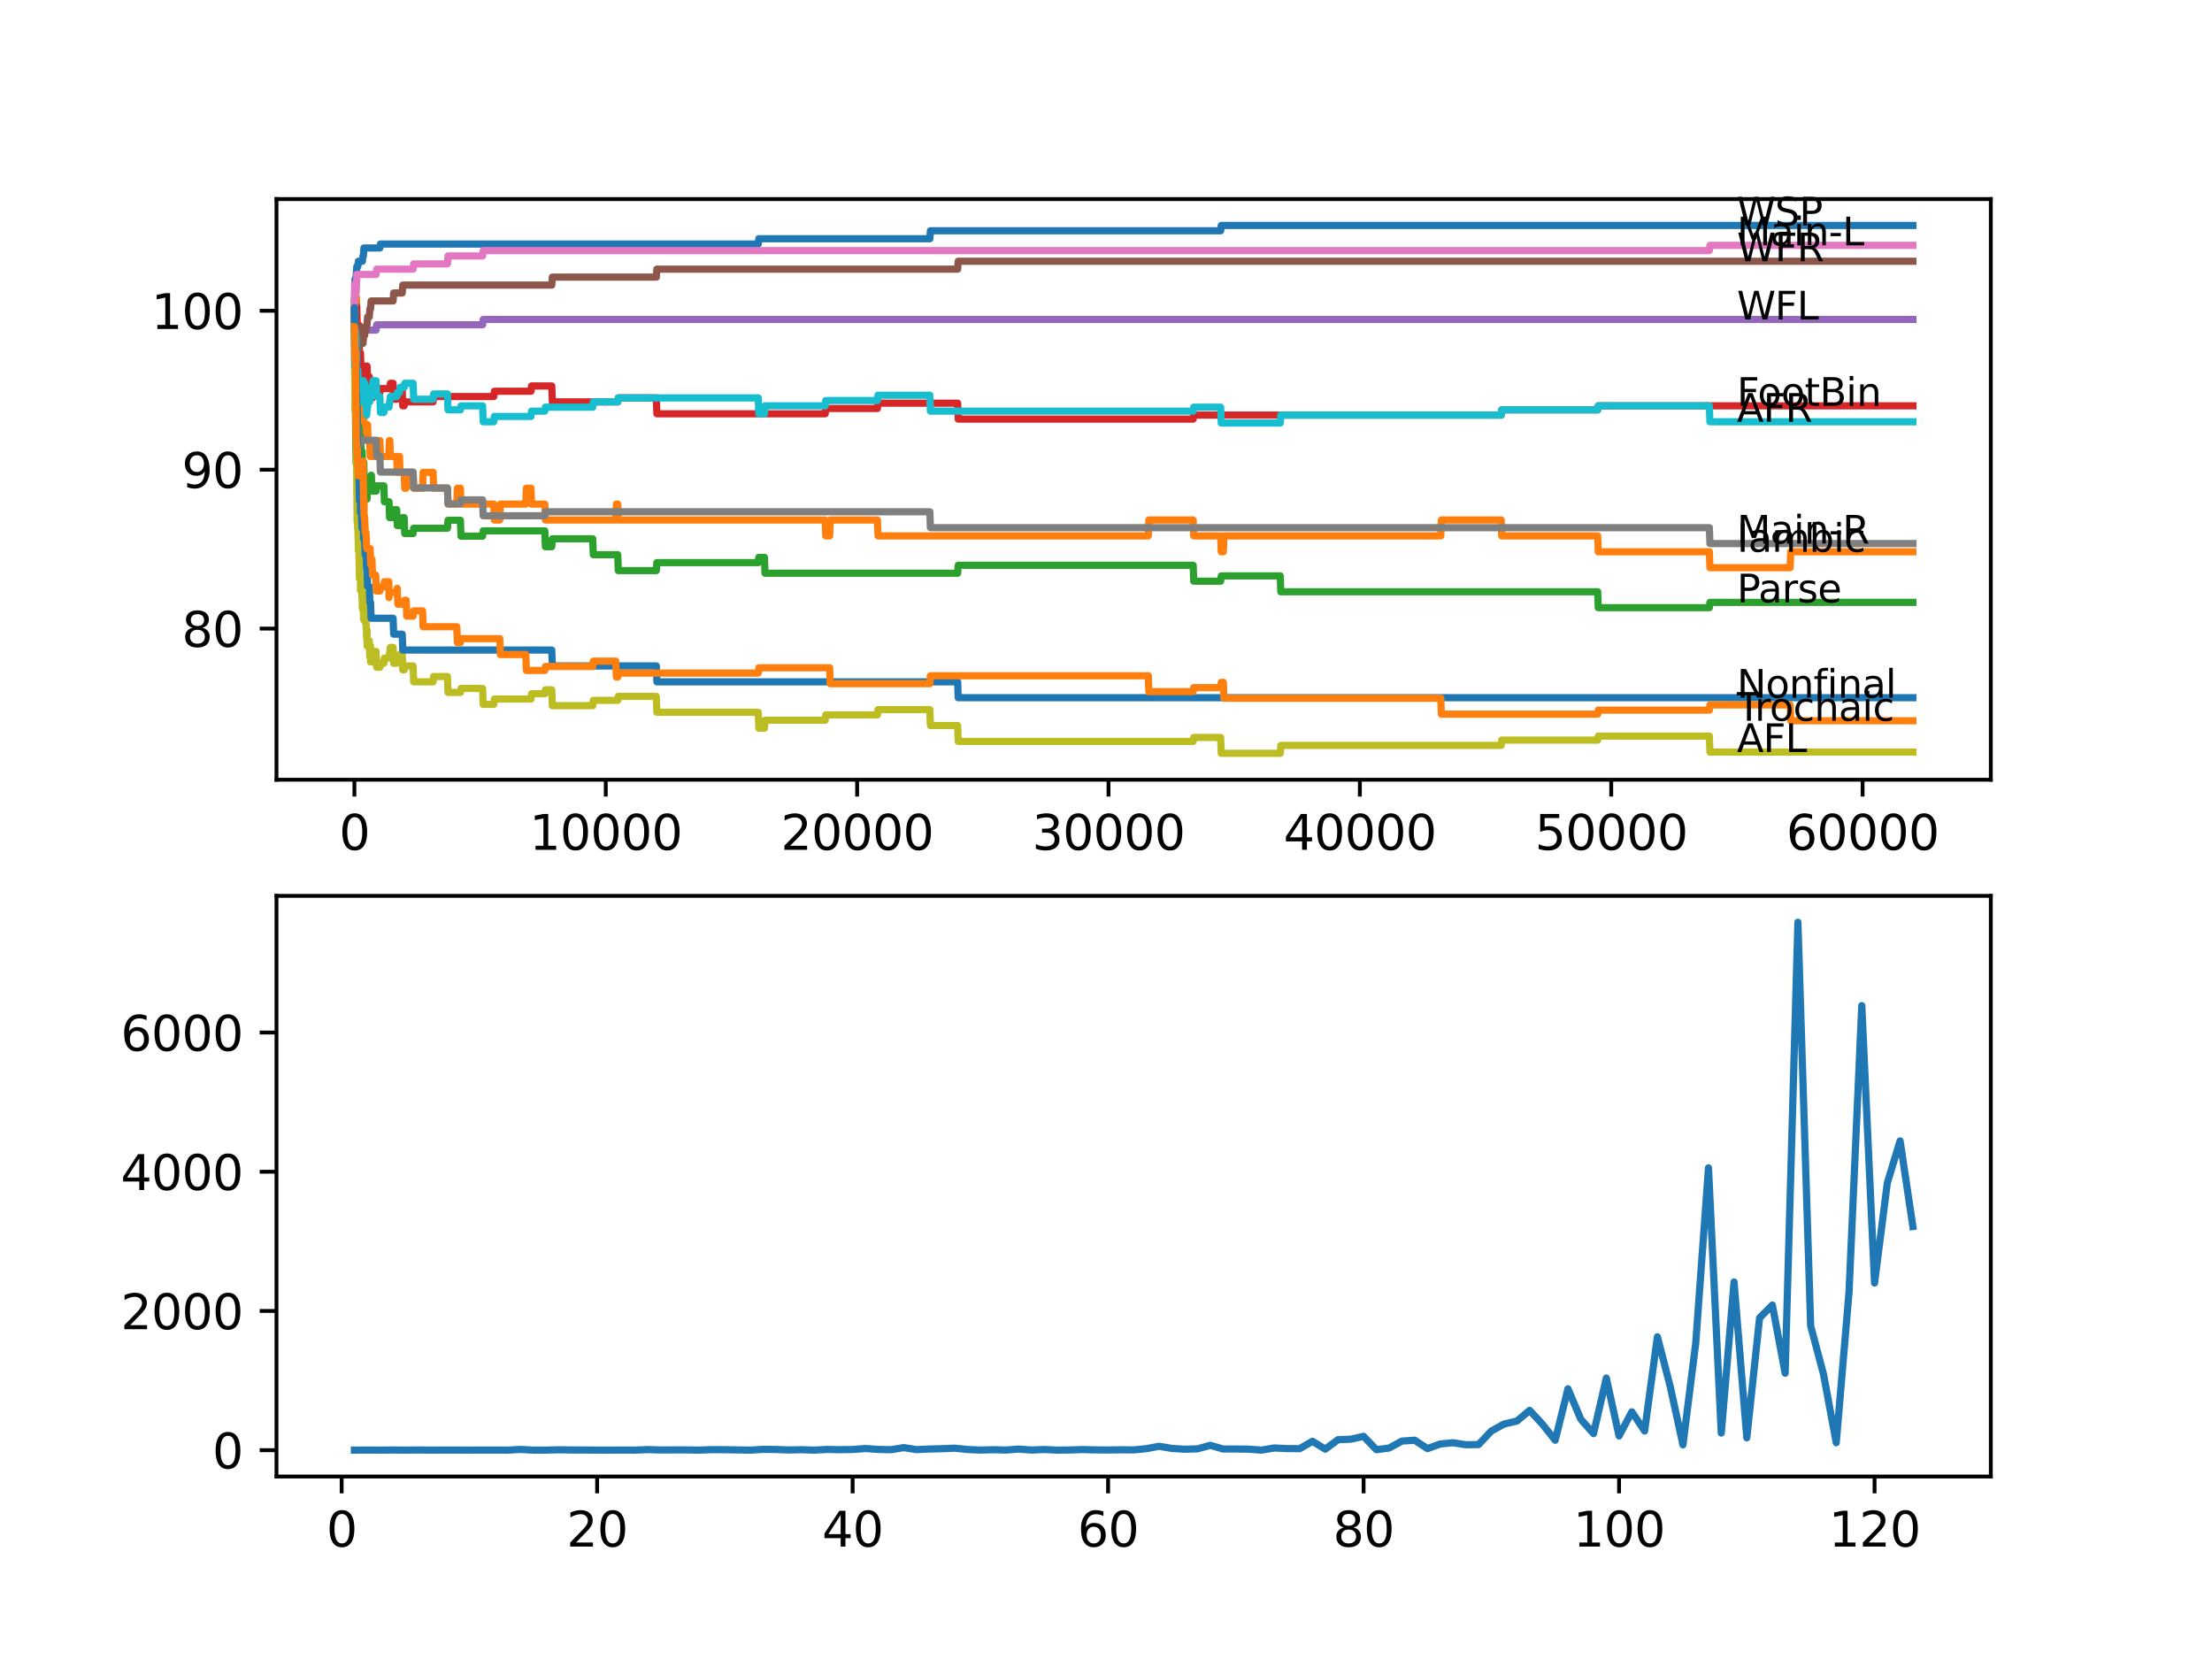 <?xml version="1.0" encoding="utf-8" standalone="no"?>
<!DOCTYPE svg PUBLIC "-//W3C//DTD SVG 1.1//EN"
  "http://www.w3.org/Graphics/SVG/1.1/DTD/svg11.dtd">
<svg xmlns:xlink="http://www.w3.org/1999/xlink" width="460.8pt" height="345.6pt" viewBox="0 0 460.8 345.6" xmlns="http://www.w3.org/2000/svg" version="1.1">
 <defs>
  <style type="text/css">*{stroke-linejoin: round; stroke-linecap: butt}</style>
 </defs>
 <g id="figure_1">
  <g id="patch_1">
   <path d="M 0 345.6 
L 460.8 345.6 
L 460.8 0 
L 0 0 
z
" style="fill: #ffffff"/>
  </g>
  <g id="axes_1">
   <g id="patch_2">
    <path d="M 57.6 162.432 
L 414.72 162.432 
L 414.72 41.472 
L 57.6 41.472 
z
" style="fill: #ffffff"/>
   </g>
   <g id="matplotlib.axis_1">
    <g id="xtick_1">
     <g id="line2d_1">
      <defs>
       <path id="mf43cf7d57a" d="M 0 0 
L 0 3.5 
" style="stroke: #000000; stroke-width: 0.8"/>
      </defs>
      <g>
       <use xlink:href="#mf43cf7d57a" x="73.827" y="162.432" style="stroke: #000000; stroke-width: 0.8"/>
      </g>
     </g>
     <g id="text_1">
      <!-- 0 -->
      <g transform="translate(70.646 177.03)scale(0.1 -0.1)">
       <defs>
        <path id="DejaVuSans-30" d="M 2034 4250 
Q 1547 4250 1301 3770 
Q 1056 3291 1056 2328 
Q 1056 1369 1301 889 
Q 1547 409 2034 409 
Q 2525 409 2770 889 
Q 3016 1369 3016 2328 
Q 3016 3291 2770 3770 
Q 2525 4250 2034 4250 
z
M 2034 4750 
Q 2819 4750 3233 4129 
Q 3647 3509 3647 2328 
Q 3647 1150 3233 529 
Q 2819 -91 2034 -91 
Q 1250 -91 836 529 
Q 422 1150 422 2328 
Q 422 3509 836 4129 
Q 1250 4750 2034 4750 
z
" transform="scale(0.016)"/>
       </defs>
       <use xlink:href="#DejaVuSans-30"/>
      </g>
     </g>
    </g>
    <g id="xtick_2">
     <g id="line2d_2">
      <g>
       <use xlink:href="#mf43cf7d57a" x="126.192" y="162.432" style="stroke: #000000; stroke-width: 0.8"/>
      </g>
     </g>
     <g id="text_2">
      <!-- 10000 -->
      <g transform="translate(110.286 177.03)scale(0.1 -0.1)">
       <defs>
        <path id="DejaVuSans-31" d="M 794 531 
L 1825 531 
L 1825 4091 
L 703 3866 
L 703 4441 
L 1819 4666 
L 2450 4666 
L 2450 531 
L 3481 531 
L 3481 0 
L 794 0 
L 794 531 
z
" transform="scale(0.016)"/>
       </defs>
       <use xlink:href="#DejaVuSans-31"/>
       <use xlink:href="#DejaVuSans-30" x="63.623"/>
       <use xlink:href="#DejaVuSans-30" x="127.246"/>
       <use xlink:href="#DejaVuSans-30" x="190.869"/>
       <use xlink:href="#DejaVuSans-30" x="254.492"/>
      </g>
     </g>
    </g>
    <g id="xtick_3">
     <g id="line2d_3">
      <g>
       <use xlink:href="#mf43cf7d57a" x="178.556" y="162.432" style="stroke: #000000; stroke-width: 0.8"/>
      </g>
     </g>
     <g id="text_3">
      <!-- 20000 -->
      <g transform="translate(162.65 177.03)scale(0.1 -0.1)">
       <defs>
        <path id="DejaVuSans-32" d="M 1228 531 
L 3431 531 
L 3431 0 
L 469 0 
L 469 531 
Q 828 903 1448 1529 
Q 2069 2156 2228 2338 
Q 2531 2678 2651 2914 
Q 2772 3150 2772 3378 
Q 2772 3750 2511 3984 
Q 2250 4219 1831 4219 
Q 1534 4219 1204 4116 
Q 875 4013 500 3803 
L 500 4441 
Q 881 4594 1212 4672 
Q 1544 4750 1819 4750 
Q 2544 4750 2975 4387 
Q 3406 4025 3406 3419 
Q 3406 3131 3298 2873 
Q 3191 2616 2906 2266 
Q 2828 2175 2409 1742 
Q 1991 1309 1228 531 
z
" transform="scale(0.016)"/>
       </defs>
       <use xlink:href="#DejaVuSans-32"/>
       <use xlink:href="#DejaVuSans-30" x="63.623"/>
       <use xlink:href="#DejaVuSans-30" x="127.246"/>
       <use xlink:href="#DejaVuSans-30" x="190.869"/>
       <use xlink:href="#DejaVuSans-30" x="254.492"/>
      </g>
     </g>
    </g>
    <g id="xtick_4">
     <g id="line2d_4">
      <g>
       <use xlink:href="#mf43cf7d57a" x="230.921" y="162.432" style="stroke: #000000; stroke-width: 0.8"/>
      </g>
     </g>
     <g id="text_4">
      <!-- 30000 -->
      <g transform="translate(215.015 177.03)scale(0.1 -0.1)">
       <defs>
        <path id="DejaVuSans-33" d="M 2597 2516 
Q 3050 2419 3304 2112 
Q 3559 1806 3559 1356 
Q 3559 666 3084 287 
Q 2609 -91 1734 -91 
Q 1441 -91 1130 -33 
Q 819 25 488 141 
L 488 750 
Q 750 597 1062 519 
Q 1375 441 1716 441 
Q 2309 441 2620 675 
Q 2931 909 2931 1356 
Q 2931 1769 2642 2001 
Q 2353 2234 1838 2234 
L 1294 2234 
L 1294 2753 
L 1863 2753 
Q 2328 2753 2575 2939 
Q 2822 3125 2822 3475 
Q 2822 3834 2567 4026 
Q 2313 4219 1838 4219 
Q 1578 4219 1281 4162 
Q 984 4106 628 3988 
L 628 4550 
Q 988 4650 1302 4700 
Q 1616 4750 1894 4750 
Q 2613 4750 3031 4423 
Q 3450 4097 3450 3541 
Q 3450 3153 3228 2886 
Q 3006 2619 2597 2516 
z
" transform="scale(0.016)"/>
       </defs>
       <use xlink:href="#DejaVuSans-33"/>
       <use xlink:href="#DejaVuSans-30" x="63.623"/>
       <use xlink:href="#DejaVuSans-30" x="127.246"/>
       <use xlink:href="#DejaVuSans-30" x="190.869"/>
       <use xlink:href="#DejaVuSans-30" x="254.492"/>
      </g>
     </g>
    </g>
    <g id="xtick_5">
     <g id="line2d_5">
      <g>
       <use xlink:href="#mf43cf7d57a" x="283.285" y="162.432" style="stroke: #000000; stroke-width: 0.8"/>
      </g>
     </g>
     <g id="text_5">
      <!-- 40000 -->
      <g transform="translate(267.379 177.03)scale(0.1 -0.1)">
       <defs>
        <path id="DejaVuSans-34" d="M 2419 4116 
L 825 1625 
L 2419 1625 
L 2419 4116 
z
M 2253 4666 
L 3047 4666 
L 3047 1625 
L 3713 1625 
L 3713 1100 
L 3047 1100 
L 3047 0 
L 2419 0 
L 2419 1100 
L 313 1100 
L 313 1709 
L 2253 4666 
z
" transform="scale(0.016)"/>
       </defs>
       <use xlink:href="#DejaVuSans-34"/>
       <use xlink:href="#DejaVuSans-30" x="63.623"/>
       <use xlink:href="#DejaVuSans-30" x="127.246"/>
       <use xlink:href="#DejaVuSans-30" x="190.869"/>
       <use xlink:href="#DejaVuSans-30" x="254.492"/>
      </g>
     </g>
    </g>
    <g id="xtick_6">
     <g id="line2d_6">
      <g>
       <use xlink:href="#mf43cf7d57a" x="335.65" y="162.432" style="stroke: #000000; stroke-width: 0.8"/>
      </g>
     </g>
     <g id="text_6">
      <!-- 50000 -->
      <g transform="translate(319.744 177.03)scale(0.1 -0.1)">
       <defs>
        <path id="DejaVuSans-35" d="M 691 4666 
L 3169 4666 
L 3169 4134 
L 1269 4134 
L 1269 2991 
Q 1406 3038 1543 3061 
Q 1681 3084 1819 3084 
Q 2600 3084 3056 2656 
Q 3513 2228 3513 1497 
Q 3513 744 3044 326 
Q 2575 -91 1722 -91 
Q 1428 -91 1123 -41 
Q 819 9 494 109 
L 494 744 
Q 775 591 1075 516 
Q 1375 441 1709 441 
Q 2250 441 2565 725 
Q 2881 1009 2881 1497 
Q 2881 1984 2565 2268 
Q 2250 2553 1709 2553 
Q 1456 2553 1204 2497 
Q 953 2441 691 2322 
L 691 4666 
z
" transform="scale(0.016)"/>
       </defs>
       <use xlink:href="#DejaVuSans-35"/>
       <use xlink:href="#DejaVuSans-30" x="63.623"/>
       <use xlink:href="#DejaVuSans-30" x="127.246"/>
       <use xlink:href="#DejaVuSans-30" x="190.869"/>
       <use xlink:href="#DejaVuSans-30" x="254.492"/>
      </g>
     </g>
    </g>
    <g id="xtick_7">
     <g id="line2d_7">
      <g>
       <use xlink:href="#mf43cf7d57a" x="388.014" y="162.432" style="stroke: #000000; stroke-width: 0.8"/>
      </g>
     </g>
     <g id="text_7">
      <!-- 60000 -->
      <g transform="translate(372.108 177.03)scale(0.1 -0.1)">
       <defs>
        <path id="DejaVuSans-36" d="M 2113 2584 
Q 1688 2584 1439 2293 
Q 1191 2003 1191 1497 
Q 1191 994 1439 701 
Q 1688 409 2113 409 
Q 2538 409 2786 701 
Q 3034 994 3034 1497 
Q 3034 2003 2786 2293 
Q 2538 2584 2113 2584 
z
M 3366 4563 
L 3366 3988 
Q 3128 4100 2886 4159 
Q 2644 4219 2406 4219 
Q 1781 4219 1451 3797 
Q 1122 3375 1075 2522 
Q 1259 2794 1537 2939 
Q 1816 3084 2150 3084 
Q 2853 3084 3261 2657 
Q 3669 2231 3669 1497 
Q 3669 778 3244 343 
Q 2819 -91 2113 -91 
Q 1303 -91 875 529 
Q 447 1150 447 2328 
Q 447 3434 972 4092 
Q 1497 4750 2381 4750 
Q 2619 4750 2861 4703 
Q 3103 4656 3366 4563 
z
" transform="scale(0.016)"/>
       </defs>
       <use xlink:href="#DejaVuSans-36"/>
       <use xlink:href="#DejaVuSans-30" x="63.623"/>
       <use xlink:href="#DejaVuSans-30" x="127.246"/>
       <use xlink:href="#DejaVuSans-30" x="190.869"/>
       <use xlink:href="#DejaVuSans-30" x="254.492"/>
      </g>
     </g>
    </g>
   </g>
   <g id="matplotlib.axis_2">
    <g id="ytick_1">
     <g id="line2d_8">
      <defs>
       <path id="m26d7d01901" d="M 0 0 
L -3.5 0 
" style="stroke: #000000; stroke-width: 0.8"/>
      </defs>
      <g>
       <use xlink:href="#m26d7d01901" x="57.6" y="130.946" style="stroke: #000000; stroke-width: 0.8"/>
      </g>
     </g>
     <g id="text_8">
      <!-- 80 -->
      <g transform="translate(37.875 134.746)scale(0.1 -0.1)">
       <defs>
        <path id="DejaVuSans-38" d="M 2034 2216 
Q 1584 2216 1326 1975 
Q 1069 1734 1069 1313 
Q 1069 891 1326 650 
Q 1584 409 2034 409 
Q 2484 409 2743 651 
Q 3003 894 3003 1313 
Q 3003 1734 2745 1975 
Q 2488 2216 2034 2216 
z
M 1403 2484 
Q 997 2584 770 2862 
Q 544 3141 544 3541 
Q 544 4100 942 4425 
Q 1341 4750 2034 4750 
Q 2731 4750 3128 4425 
Q 3525 4100 3525 3541 
Q 3525 3141 3298 2862 
Q 3072 2584 2669 2484 
Q 3125 2378 3379 2068 
Q 3634 1759 3634 1313 
Q 3634 634 3220 271 
Q 2806 -91 2034 -91 
Q 1263 -91 848 271 
Q 434 634 434 1313 
Q 434 1759 690 2068 
Q 947 2378 1403 2484 
z
M 1172 3481 
Q 1172 3119 1398 2916 
Q 1625 2713 2034 2713 
Q 2441 2713 2670 2916 
Q 2900 3119 2900 3481 
Q 2900 3844 2670 4047 
Q 2441 4250 2034 4250 
Q 1625 4250 1398 4047 
Q 1172 3844 1172 3481 
z
" transform="scale(0.016)"/>
       </defs>
       <use xlink:href="#DejaVuSans-38"/>
       <use xlink:href="#DejaVuSans-30" x="63.623"/>
      </g>
     </g>
    </g>
    <g id="ytick_2">
     <g id="line2d_9">
      <g>
       <use xlink:href="#m26d7d01901" x="57.6" y="97.841" style="stroke: #000000; stroke-width: 0.8"/>
      </g>
     </g>
     <g id="text_9">
      <!-- 90 -->
      <g transform="translate(37.875 101.641)scale(0.1 -0.1)">
       <defs>
        <path id="DejaVuSans-39" d="M 703 97 
L 703 672 
Q 941 559 1184 500 
Q 1428 441 1663 441 
Q 2288 441 2617 861 
Q 2947 1281 2994 2138 
Q 2813 1869 2534 1725 
Q 2256 1581 1919 1581 
Q 1219 1581 811 2004 
Q 403 2428 403 3163 
Q 403 3881 828 4315 
Q 1253 4750 1959 4750 
Q 2769 4750 3195 4129 
Q 3622 3509 3622 2328 
Q 3622 1225 3098 567 
Q 2575 -91 1691 -91 
Q 1453 -91 1209 -44 
Q 966 3 703 97 
z
M 1959 2075 
Q 2384 2075 2632 2365 
Q 2881 2656 2881 3163 
Q 2881 3666 2632 3958 
Q 2384 4250 1959 4250 
Q 1534 4250 1286 3958 
Q 1038 3666 1038 3163 
Q 1038 2656 1286 2365 
Q 1534 2075 1959 2075 
z
" transform="scale(0.016)"/>
       </defs>
       <use xlink:href="#DejaVuSans-39"/>
       <use xlink:href="#DejaVuSans-30" x="63.623"/>
      </g>
     </g>
    </g>
    <g id="ytick_3">
     <g id="line2d_10">
      <g>
       <use xlink:href="#m26d7d01901" x="57.6" y="64.737" style="stroke: #000000; stroke-width: 0.8"/>
      </g>
     </g>
     <g id="text_10">
      <!-- 100 -->
      <g transform="translate(31.512 68.536)scale(0.1 -0.1)">
       <use xlink:href="#DejaVuSans-31"/>
       <use xlink:href="#DejaVuSans-30" x="63.623"/>
       <use xlink:href="#DejaVuSans-30" x="127.246"/>
      </g>
     </g>
    </g>
   </g>
   <g id="line2d_11">
    <path d="M 73.833 63.081 
L 73.843 63.081 
L 73.974 58.116 
L 74.074 58.116 
L 74.189 57.453 
L 74.21 57.453 
L 74.33 55.522 
L 74.545 55.522 
L 74.66 54.419 
L 75.493 54.419 
L 75.608 53.315 
L 75.702 53.315 
L 75.817 51.66 
L 79.137 51.66 
L 79.252 50.832 
L 157.962 50.832 
L 158.077 49.729 
L 193.705 49.729 
L 193.821 48.074 
L 254.286 48.074 
L 254.401 46.97 
L 398.487 46.97 
L 398.487 46.97 
" clip-path="url(#p0a264ac750)" style="fill: none; stroke: #1f77b4; stroke-width: 1.5; stroke-linecap: square"/>
   </g>
   <g id="line2d_12">
    <path d="M 73.833 63.081 
L 73.843 63.081 
L 73.875 65.288 
L 73.958 61.978 
L 74.252 61.978 
L 74.372 68.599 
L 74.43 68.599 
L 74.555 78.53 
L 74.634 78.53 
L 74.749 77.427 
L 74.817 77.427 
L 74.932 80.737 
L 75.493 80.737 
L 75.618 90.669 
L 75.645 90.669 
L 75.76 87.358 
L 75.765 87.358 
L 75.786 84.048 
L 75.807 90.669 
L 75.87 90.669 
L 75.969 90.669 
L 76.084 89.565 
L 76.262 89.565 
L 76.378 88.462 
L 76.566 88.462 
L 76.681 91.772 
L 77.022 91.772 
L 77.111 95.083 
L 77.132 91.772 
L 77.189 91.772 
L 77.304 95.083 
L 77.483 95.083 
L 77.598 91.772 
L 77.713 95.083 
L 78.268 95.083 
L 78.383 91.772 
L 79.137 91.772 
L 79.252 95.083 
L 81.007 95.083 
L 81.122 91.772 
L 81.206 91.772 
L 81.321 95.083 
L 82.64 95.083 
L 82.756 98.393 
L 82.761 98.393 
L 82.876 95.083 
L 83.227 95.083 
L 83.342 98.393 
L 84.196 98.393 
L 84.311 101.704 
L 84.62 101.704 
L 84.735 98.393 
L 86.06 98.393 
L 86.175 101.704 
L 88.029 101.704 
L 88.144 98.393 
L 90.218 98.393 
L 90.333 101.704 
L 93.213 101.704 
L 93.328 105.014 
L 95.166 105.014 
L 95.281 101.704 
L 95.915 101.704 
L 96.03 105.014 
L 102.869 105.014 
L 102.984 108.325 
L 104.115 108.325 
L 104.23 105.014 
L 109.54 105.014 
L 109.655 101.704 
L 110.614 101.704 
L 110.729 105.014 
L 113.499 105.014 
L 113.614 108.325 
L 128.281 108.325 
L 128.397 105.014 
L 128.685 105.014 
L 128.8 108.325 
L 171.901 108.325 
L 172.016 111.635 
L 172.833 111.635 
L 172.948 108.325 
L 182.788 108.325 
L 182.903 111.635 
L 239.21 111.635 
L 239.325 108.325 
L 248.557 108.325 
L 248.672 111.635 
L 254.286 111.635 
L 254.401 114.946 
L 254.846 114.946 
L 254.961 111.635 
L 300.142 111.635 
L 300.257 108.325 
L 312.719 108.325 
L 312.835 111.635 
L 332.827 111.635 
L 332.943 114.946 
L 356.093 114.946 
L 356.208 118.256 
L 372.918 118.256 
L 373.033 114.946 
L 398.487 114.946 
L 398.487 114.946 
" clip-path="url(#p0a264ac750)" style="fill: none; stroke: #ff7f0e; stroke-width: 1.5; stroke-linecap: square"/>
   </g>
   <g id="line2d_13">
    <path d="M 73.833 64.737 
L 73.848 64.737 
L 73.979 80.461 
L 74 80.461 
L 74.131 93.207 
L 74.147 93.207 
L 74.184 96.517 
L 74.215 92.379 
L 74.252 92.379 
L 74.398 84.655 
L 74.43 84.655 
L 74.482 91.276 
L 74.545 89.62 
L 74.582 88.517 
L 74.587 91.827 
L 74.65 90.724 
L 74.76 90.724 
L 74.817 89.069 
L 74.822 92.379 
L 74.87 90.724 
L 75.048 90.724 
L 75.089 94.034 
L 75.158 92.379 
L 75.178 92.379 
L 75.288 95.69 
L 75.404 94.034 
L 75.44 94.034 
L 75.556 99.552 
L 75.634 99.552 
L 75.755 96.241 
L 75.786 96.241 
L 75.906 102.862 
L 75.969 102.862 
L 76.084 101.759 
L 76.262 101.759 
L 76.378 100.655 
L 76.393 100.655 
L 76.467 103.966 
L 76.503 102.311 
L 76.933 102.311 
L 77.048 100.655 
L 77.195 100.655 
L 77.31 99 
L 77.362 99 
L 77.477 102.311 
L 78.347 102.311 
L 78.462 101.207 
L 79.965 101.207 
L 80.08 104.518 
L 81.043 104.518 
L 81.159 107.828 
L 81.892 107.828 
L 82.007 106.173 
L 82.64 106.173 
L 82.756 109.483 
L 83.787 109.483 
L 83.902 107.828 
L 84.196 107.828 
L 84.311 111.139 
L 86.06 111.139 
L 86.175 110.035 
L 93.213 110.035 
L 93.328 108.38 
L 95.915 108.38 
L 96.03 111.69 
L 100.533 111.69 
L 100.649 110.587 
L 113.499 110.587 
L 113.614 113.897 
L 114.944 113.897 
L 115.059 112.242 
L 123.474 112.242 
L 123.589 115.553 
L 128.685 115.553 
L 128.8 118.863 
L 136.722 118.863 
L 136.838 117.208 
L 157.962 117.208 
L 158.077 116.104 
L 159.25 116.104 
L 159.365 119.415 
L 199.497 119.415 
L 199.612 117.76 
L 248.557 117.76 
L 248.672 121.07 
L 254.286 121.07 
L 254.401 119.967 
L 266.702 119.967 
L 266.817 123.277 
L 332.827 123.277 
L 332.943 126.588 
L 356.093 126.588 
L 356.208 125.484 
L 398.487 125.484 
L 398.487 125.484 
" clip-path="url(#p0a264ac750)" style="fill: none; stroke: #2ca02c; stroke-width: 1.5; stroke-linecap: square"/>
   </g>
   <g id="line2d_14">
    <path d="M 73.833 64.737 
L 73.848 64.737 
L 73.869 64.074 
L 73.896 70.695 
L 73.932 67.937 
L 74 67.937 
L 74.063 69.482 
L 74.121 65.785 
L 74.147 65.785 
L 74.262 63.854 
L 74.309 63.854 
L 74.43 70.475 
L 74.55 68.819 
L 74.582 68.819 
L 74.697 67.716 
L 74.76 67.716 
L 74.875 73.509 
L 75.089 73.509 
L 75.205 76.82 
L 75.288 76.82 
L 75.404 80.13 
L 75.44 80.13 
L 75.566 76.82 
L 75.634 76.82 
L 75.697 80.13 
L 75.744 79.027 
L 75.786 79.027 
L 75.912 76.268 
L 76.467 76.268 
L 76.566 79.579 
L 76.577 78.475 
L 76.933 78.475 
L 77.022 81.786 
L 77.043 80.682 
L 77.189 80.682 
L 77.195 79.579 
L 77.2 82.889 
L 77.289 82.889 
L 77.598 82.889 
L 77.713 81.786 
L 79.137 81.786 
L 79.252 80.958 
L 81.206 80.958 
L 81.321 79.854 
L 81.892 79.854 
L 82.007 83.165 
L 82.64 83.165 
L 82.756 82.337 
L 83.227 82.337 
L 83.342 81.234 
L 83.787 81.234 
L 83.902 84.544 
L 84.196 84.544 
L 84.311 83.717 
L 90.218 83.717 
L 90.333 82.613 
L 102.869 82.613 
L 102.984 81.51 
L 110.614 81.51 
L 110.729 80.406 
L 114.944 80.406 
L 115.059 83.717 
L 128.685 83.717 
L 128.8 82.889 
L 136.722 82.889 
L 136.838 86.2 
L 171.901 86.2 
L 172.016 85.096 
L 182.788 85.096 
L 182.903 83.993 
L 199.497 83.993 
L 199.612 87.303 
L 248.557 87.303 
L 248.672 86.475 
L 312.719 86.475 
L 312.835 85.372 
L 332.827 85.372 
L 332.943 84.544 
L 398.487 84.544 
L 398.487 84.544 
" clip-path="url(#p0a264ac750)" style="fill: none; stroke: #d62728; stroke-width: 1.5; stroke-linecap: square"/>
   </g>
   <g id="line2d_15">
    <path d="M 73.833 64.737 
L 73.869 64.737 
L 73.901 71.358 
L 73.985 70.254 
L 74.074 70.254 
L 74.189 69.592 
L 74.21 69.592 
L 74.325 68.764 
L 78.347 68.764 
L 78.462 67.661 
L 100.533 67.661 
L 100.649 66.557 
L 398.487 66.557 
L 398.487 66.557 
" clip-path="url(#p0a264ac750)" style="fill: none; stroke: #9467bd; stroke-width: 1.5; stroke-linecap: square"/>
   </g>
   <g id="line2d_16">
    <path d="M 73.833 64.737 
L 73.848 64.737 
L 73.864 68.047 
L 73.958 65.012 
L 74 65.012 
L 74.126 75.937 
L 74.147 75.937 
L 74.184 79.248 
L 74.257 75.937 
L 74.288 75.937 
L 74.414 70.971 
L 74.482 70.971 
L 74.582 69.316 
L 74.587 72.627 
L 74.634 72.627 
L 74.749 71.523 
L 74.76 71.523 
L 74.88 68.213 
L 75.048 68.213 
L 75.089 71.523 
L 75.158 69.868 
L 75.288 69.868 
L 75.404 68.213 
L 75.44 68.213 
L 75.556 71.523 
L 75.634 71.523 
L 75.749 69.868 
L 75.969 69.868 
L 76.084 68.764 
L 76.262 68.764 
L 76.378 67.661 
L 76.467 67.661 
L 76.582 66.006 
L 76.933 66.006 
L 77.048 64.35 
L 77.195 64.35 
L 77.31 62.695 
L 81.892 62.695 
L 82.007 61.04 
L 83.787 61.04 
L 83.902 59.385 
L 114.944 59.385 
L 115.059 57.729 
L 136.722 57.729 
L 136.838 56.074 
L 199.497 56.074 
L 199.612 54.419 
L 398.487 54.419 
L 398.487 54.419 
" clip-path="url(#p0a264ac750)" style="fill: none; stroke: #8c564b; stroke-width: 1.5; stroke-linecap: square"/>
   </g>
   <g id="line2d_17">
    <path d="M 73.833 64.737 
L 73.89 59.219 
L 73.948 61.426 
L 74.074 61.426 
L 74.189 60.764 
L 74.21 60.764 
L 74.341 57.178 
L 78.347 57.178 
L 78.462 56.074 
L 86.06 56.074 
L 86.175 54.971 
L 93.213 54.971 
L 93.328 53.315 
L 100.533 53.315 
L 100.649 52.212 
L 356.093 52.212 
L 356.208 51.108 
L 398.487 51.108 
L 398.487 51.108 
" clip-path="url(#p0a264ac750)" style="fill: none; stroke: #e377c2; stroke-width: 1.5; stroke-linecap: square"/>
   </g>
   <g id="line2d_18">
    <path d="M 73.833 64.737 
L 73.927 80.627 
L 73.964 79.799 
L 74.042 79.799 
L 74.074 79.137 
L 74.079 82.448 
L 74.142 80.958 
L 74.163 80.958 
L 74.21 80.13 
L 74.215 83.441 
L 74.252 83.441 
L 74.372 90.062 
L 74.487 90.062 
L 74.545 89.234 
L 74.55 92.545 
L 74.582 92.545 
L 75.048 92.545 
L 75.163 91.717 
L 78.347 91.717 
L 78.462 95.028 
L 79.137 95.028 
L 79.252 98.338 
L 86.06 98.338 
L 86.175 101.649 
L 93.213 101.649 
L 93.328 104.959 
L 95.915 104.959 
L 96.03 104.131 
L 100.533 104.131 
L 100.649 107.442 
L 113.499 107.442 
L 113.614 106.614 
L 193.705 106.614 
L 193.821 109.925 
L 356.093 109.925 
L 356.208 113.235 
L 398.487 113.235 
L 398.487 113.235 
" clip-path="url(#p0a264ac750)" style="fill: none; stroke: #7f7f7f; stroke-width: 1.5; stroke-linecap: square"/>
   </g>
   <g id="line2d_19">
    <path d="M 73.833 68.047 
L 73.843 68.047 
L 73.943 85.317 
L 73.974 83.662 
L 74 83.662 
L 74.058 79.689 
L 74.079 86.31 
L 74.105 84.103 
L 74.147 84.103 
L 74.184 82.172 
L 74.215 92.103 
L 74.252 92.103 
L 74.388 108.656 
L 74.43 108.656 
L 74.482 106.725 
L 74.487 110.035 
L 74.534 109.208 
L 74.545 109.208 
L 74.66 114.725 
L 74.76 114.725 
L 74.875 120.518 
L 75.048 120.518 
L 75.089 119.691 
L 75.095 123.001 
L 75.142 123.001 
L 75.178 123.001 
L 75.288 121.346 
L 75.404 124.656 
L 75.44 124.656 
L 75.498 126.863 
L 75.556 123.553 
L 75.634 123.553 
L 75.749 129.07 
L 75.786 129.07 
L 75.912 126.312 
L 75.969 126.312 
L 76.084 129.622 
L 76.262 129.622 
L 76.378 132.933 
L 76.393 132.933 
L 76.467 131.277 
L 76.472 134.588 
L 76.498 134.588 
L 76.566 134.588 
L 76.681 133.484 
L 76.933 133.484 
L 77.022 136.795 
L 77.043 135.691 
L 77.189 135.691 
L 77.195 134.588 
L 77.2 137.898 
L 77.289 137.898 
L 77.362 137.898 
L 77.477 136.795 
L 77.598 136.795 
L 77.713 135.691 
L 78.347 135.691 
L 78.462 139.002 
L 79.137 139.002 
L 79.252 138.174 
L 79.965 138.174 
L 80.08 137.071 
L 81.043 137.071 
L 81.159 135.967 
L 81.206 135.967 
L 81.321 134.864 
L 81.892 134.864 
L 82.007 138.174 
L 82.64 138.174 
L 82.756 137.347 
L 83.227 137.347 
L 83.342 136.243 
L 83.787 136.243 
L 83.902 139.554 
L 84.196 139.554 
L 84.311 138.726 
L 86.06 138.726 
L 86.175 142.037 
L 90.218 142.037 
L 90.333 140.933 
L 93.213 140.933 
L 93.328 144.244 
L 95.915 144.244 
L 96.03 143.416 
L 100.533 143.416 
L 100.649 146.726 
L 102.869 146.726 
L 102.984 145.623 
L 110.614 145.623 
L 110.729 144.519 
L 113.499 144.519 
L 113.614 143.692 
L 114.944 143.692 
L 115.059 147.002 
L 123.474 147.002 
L 123.589 145.899 
L 128.685 145.899 
L 128.8 145.071 
L 136.722 145.071 
L 136.838 148.382 
L 157.962 148.382 
L 158.077 151.692 
L 159.25 151.692 
L 159.365 150.037 
L 171.901 150.037 
L 172.016 148.933 
L 182.788 148.933 
L 182.903 147.83 
L 193.705 147.83 
L 193.821 151.14 
L 199.497 151.14 
L 199.612 154.451 
L 248.557 154.451 
L 248.672 153.623 
L 254.286 153.623 
L 254.401 156.934 
L 266.702 156.934 
L 266.817 155.279 
L 312.719 155.279 
L 312.835 154.175 
L 332.827 154.175 
L 332.943 153.347 
L 356.093 153.347 
L 356.208 156.658 
L 398.487 156.658 
L 398.487 156.658 
" clip-path="url(#p0a264ac750)" style="fill: none; stroke: #bcbd22; stroke-width: 1.5; stroke-linecap: square"/>
   </g>
   <g id="line2d_20">
    <path d="M 73.833 68.047 
L 73.843 68.047 
L 73.911 76.213 
L 73.958 71.799 
L 74.006 71.799 
L 74.074 68.93 
L 74.079 72.24 
L 74.121 70.751 
L 74.163 70.751 
L 74.21 69.923 
L 74.215 73.233 
L 74.252 73.233 
L 74.372 79.854 
L 74.43 79.854 
L 74.545 77.096 
L 74.665 83.717 
L 74.817 83.717 
L 74.932 82.889 
L 75.048 82.889 
L 75.163 82.061 
L 75.178 82.061 
L 75.294 80.406 
L 75.493 80.406 
L 75.503 83.717 
L 75.603 80.406 
L 75.697 80.406 
L 75.702 79.303 
L 75.707 82.613 
L 75.796 81.786 
L 75.802 81.786 
L 75.922 79.854 
L 75.969 79.854 
L 76.084 83.165 
L 76.262 83.165 
L 76.378 86.475 
L 76.393 86.475 
L 76.509 84.82 
L 76.566 84.82 
L 76.681 83.717 
L 77.022 83.717 
L 77.137 82.613 
L 77.189 82.613 
L 77.304 81.51 
L 77.362 81.51 
L 77.477 80.406 
L 77.598 80.406 
L 77.713 79.303 
L 78.347 79.303 
L 78.462 82.613 
L 79.137 82.613 
L 79.252 85.924 
L 79.965 85.924 
L 80.08 84.82 
L 81.043 84.82 
L 81.159 83.717 
L 81.206 83.717 
L 81.321 82.613 
L 82.64 82.613 
L 82.756 81.786 
L 83.227 81.786 
L 83.342 80.682 
L 84.196 80.682 
L 84.311 79.854 
L 86.06 79.854 
L 86.175 83.165 
L 90.218 83.165 
L 90.333 82.061 
L 93.213 82.061 
L 93.328 85.372 
L 95.915 85.372 
L 96.03 84.544 
L 100.533 84.544 
L 100.649 87.855 
L 102.869 87.855 
L 102.984 86.751 
L 110.614 86.751 
L 110.729 85.648 
L 113.499 85.648 
L 113.614 84.82 
L 123.474 84.82 
L 123.589 83.717 
L 128.685 83.717 
L 128.8 82.889 
L 157.962 82.889 
L 158.077 86.2 
L 159.25 86.2 
L 159.365 84.544 
L 171.901 84.544 
L 172.016 83.441 
L 182.788 83.441 
L 182.903 82.337 
L 193.705 82.337 
L 193.821 85.648 
L 248.557 85.648 
L 248.672 84.82 
L 254.286 84.82 
L 254.401 88.131 
L 266.702 88.131 
L 266.817 86.475 
L 312.719 86.475 
L 312.835 85.372 
L 332.827 85.372 
L 332.943 84.544 
L 356.093 84.544 
L 356.208 87.855 
L 398.487 87.855 
L 398.487 87.855 
" clip-path="url(#p0a264ac750)" style="fill: none; stroke: #17becf; stroke-width: 1.5; stroke-linecap: square"/>
   </g>
   <g id="line2d_21">
    <path d="M 73.833 64.737 
L 73.848 64.737 
L 73.864 64.074 
L 73.869 67.385 
L 73.917 67.385 
L 74 74.006 
L 74.032 72.902 
L 74.042 72.902 
L 74.058 72.24 
L 74.089 77.758 
L 74.121 76.654 
L 74.147 76.654 
L 74.184 75.551 
L 74.21 82.172 
L 74.231 82.172 
L 74.288 82.172 
L 74.414 92.103 
L 74.482 92.103 
L 74.582 95.414 
L 74.592 94.31 
L 74.634 94.31 
L 74.749 97.621 
L 74.76 97.621 
L 74.88 104.242 
L 75.048 104.242 
L 75.089 103.414 
L 75.095 106.725 
L 75.142 106.725 
L 75.288 106.725 
L 75.404 110.035 
L 75.44 110.035 
L 75.556 108.932 
L 75.634 108.932 
L 75.749 112.242 
L 75.969 112.242 
L 76.084 115.553 
L 76.262 115.553 
L 76.378 118.863 
L 76.467 118.863 
L 76.582 122.174 
L 76.933 122.174 
L 77.048 125.484 
L 77.195 125.484 
L 77.31 128.795 
L 81.892 128.795 
L 82.007 132.105 
L 83.787 132.105 
L 83.902 135.416 
L 114.944 135.416 
L 115.059 138.726 
L 136.722 138.726 
L 136.838 142.037 
L 199.497 142.037 
L 199.612 145.347 
L 398.487 145.347 
L 398.487 145.347 
" clip-path="url(#p0a264ac750)" style="fill: none; stroke: #1f77b4; stroke-width: 1.5; stroke-linecap: square"/>
   </g>
   <g id="line2d_22">
    <path d="M 73.833 68.047 
L 73.848 68.047 
L 73.969 75.22 
L 74.006 75.22 
L 74.042 73.013 
L 74.089 78.972 
L 74.095 78.972 
L 74.225 92.214 
L 74.288 92.214 
L 74.403 95.524 
L 74.43 95.524 
L 74.482 93.593 
L 74.487 96.903 
L 74.529 96.903 
L 74.545 96.903 
L 74.634 95.8 
L 74.639 99.11 
L 74.644 99.11 
L 74.817 99.11 
L 74.932 98.283 
L 75.493 98.283 
L 75.613 96.076 
L 75.645 96.076 
L 75.77 106.007 
L 75.786 106.007 
L 75.833 104.352 
L 75.838 107.663 
L 75.885 107.663 
L 75.969 107.663 
L 76.084 110.973 
L 76.262 110.973 
L 76.378 114.284 
L 77.111 114.284 
L 77.226 117.594 
L 77.362 117.594 
L 77.477 116.491 
L 77.483 116.491 
L 77.598 119.801 
L 78.268 119.801 
L 78.383 123.112 
L 79.137 123.112 
L 79.252 122.284 
L 79.965 122.284 
L 80.08 121.18 
L 81.007 121.18 
L 81.043 124.491 
L 81.117 123.387 
L 82.64 123.387 
L 82.756 122.56 
L 82.761 122.56 
L 82.876 125.87 
L 84.196 125.87 
L 84.311 125.043 
L 84.62 125.043 
L 84.735 128.353 
L 86.06 128.353 
L 86.175 127.25 
L 88.029 127.25 
L 88.144 130.56 
L 95.166 130.56 
L 95.281 133.871 
L 95.915 133.871 
L 96.03 133.043 
L 104.115 133.043 
L 104.23 136.354 
L 109.54 136.354 
L 109.655 139.664 
L 113.499 139.664 
L 113.614 138.836 
L 123.474 138.836 
L 123.589 137.733 
L 128.281 137.733 
L 128.397 141.043 
L 128.685 141.043 
L 128.8 140.216 
L 157.962 140.216 
L 158.077 139.112 
L 172.833 139.112 
L 172.948 142.423 
L 193.705 142.423 
L 193.821 140.768 
L 239.21 140.768 
L 239.325 144.078 
L 248.557 144.078 
L 248.672 143.25 
L 254.286 143.25 
L 254.401 142.147 
L 254.846 142.147 
L 254.961 145.457 
L 300.142 145.457 
L 300.257 148.768 
L 332.827 148.768 
L 332.943 147.94 
L 356.093 147.94 
L 356.208 146.837 
L 372.918 146.837 
L 373.033 150.147 
L 398.487 150.147 
L 398.487 150.147 
" clip-path="url(#p0a264ac750)" style="fill: none; stroke: #ff7f0e; stroke-width: 1.5; stroke-linecap: square"/>
   </g>
   <g id="patch_3">
    <path d="M 57.6 162.432 
L 57.6 41.472 
" style="fill: none; stroke: #000000; stroke-width: 0.8; stroke-linejoin: miter; stroke-linecap: square"/>
   </g>
   <g id="patch_4">
    <path d="M 414.72 162.432 
L 414.72 41.472 
" style="fill: none; stroke: #000000; stroke-width: 0.8; stroke-linejoin: miter; stroke-linecap: square"/>
   </g>
   <g id="patch_5">
    <path d="M 57.6 162.432 
L 414.72 162.432 
" style="fill: none; stroke: #000000; stroke-width: 0.8; stroke-linejoin: miter; stroke-linecap: square"/>
   </g>
   <g id="patch_6">
    <path d="M 57.6 41.472 
L 414.72 41.472 
" style="fill: none; stroke: #000000; stroke-width: 0.8; stroke-linejoin: miter; stroke-linecap: square"/>
   </g>
   <g id="text_11">
    <!-- WSP -->
    <g transform="translate(361.832 46.97)scale(0.08 -0.08)">
     <defs>
      <path id="DejaVuSans-57" d="M 213 4666 
L 850 4666 
L 1831 722 
L 2809 4666 
L 3519 4666 
L 4500 722 
L 5478 4666 
L 6119 4666 
L 4947 0 
L 4153 0 
L 3169 4050 
L 2175 0 
L 1381 0 
L 213 4666 
z
" transform="scale(0.016)"/>
      <path id="DejaVuSans-53" d="M 3425 4513 
L 3425 3897 
Q 3066 4069 2747 4153 
Q 2428 4238 2131 4238 
Q 1616 4238 1336 4038 
Q 1056 3838 1056 3469 
Q 1056 3159 1242 3001 
Q 1428 2844 1947 2747 
L 2328 2669 
Q 3034 2534 3370 2195 
Q 3706 1856 3706 1288 
Q 3706 609 3251 259 
Q 2797 -91 1919 -91 
Q 1588 -91 1214 -16 
Q 841 59 441 206 
L 441 856 
Q 825 641 1194 531 
Q 1563 422 1919 422 
Q 2459 422 2753 634 
Q 3047 847 3047 1241 
Q 3047 1584 2836 1778 
Q 2625 1972 2144 2069 
L 1759 2144 
Q 1053 2284 737 2584 
Q 422 2884 422 3419 
Q 422 4038 858 4394 
Q 1294 4750 2059 4750 
Q 2388 4750 2728 4690 
Q 3069 4631 3425 4513 
z
" transform="scale(0.016)"/>
      <path id="DejaVuSans-50" d="M 1259 4147 
L 1259 2394 
L 2053 2394 
Q 2494 2394 2734 2622 
Q 2975 2850 2975 3272 
Q 2975 3691 2734 3919 
Q 2494 4147 2053 4147 
L 1259 4147 
z
M 628 4666 
L 2053 4666 
Q 2838 4666 3239 4311 
Q 3641 3956 3641 3272 
Q 3641 2581 3239 2228 
Q 2838 1875 2053 1875 
L 1259 1875 
L 1259 0 
L 628 0 
L 628 4666 
z
" transform="scale(0.016)"/>
     </defs>
     <use xlink:href="#DejaVuSans-57"/>
     <use xlink:href="#DejaVuSans-53" x="98.877"/>
     <use xlink:href="#DejaVuSans-50" x="162.354"/>
    </g>
   </g>
   <g id="text_12">
    <!-- Iambic -->
    <g transform="translate(361.832 114.946)scale(0.08 -0.08)">
     <defs>
      <path id="DejaVuSans-49" d="M 628 4666 
L 1259 4666 
L 1259 0 
L 628 0 
L 628 4666 
z
" transform="scale(0.016)"/>
      <path id="DejaVuSans-61" d="M 2194 1759 
Q 1497 1759 1228 1600 
Q 959 1441 959 1056 
Q 959 750 1161 570 
Q 1363 391 1709 391 
Q 2188 391 2477 730 
Q 2766 1069 2766 1631 
L 2766 1759 
L 2194 1759 
z
M 3341 1997 
L 3341 0 
L 2766 0 
L 2766 531 
Q 2569 213 2275 61 
Q 1981 -91 1556 -91 
Q 1019 -91 701 211 
Q 384 513 384 1019 
Q 384 1609 779 1909 
Q 1175 2209 1959 2209 
L 2766 2209 
L 2766 2266 
Q 2766 2663 2505 2880 
Q 2244 3097 1772 3097 
Q 1472 3097 1187 3025 
Q 903 2953 641 2809 
L 641 3341 
Q 956 3463 1253 3523 
Q 1550 3584 1831 3584 
Q 2591 3584 2966 3190 
Q 3341 2797 3341 1997 
z
" transform="scale(0.016)"/>
      <path id="DejaVuSans-6d" d="M 3328 2828 
Q 3544 3216 3844 3400 
Q 4144 3584 4550 3584 
Q 5097 3584 5394 3201 
Q 5691 2819 5691 2113 
L 5691 0 
L 5113 0 
L 5113 2094 
Q 5113 2597 4934 2840 
Q 4756 3084 4391 3084 
Q 3944 3084 3684 2787 
Q 3425 2491 3425 1978 
L 3425 0 
L 2847 0 
L 2847 2094 
Q 2847 2600 2669 2842 
Q 2491 3084 2119 3084 
Q 1678 3084 1418 2786 
Q 1159 2488 1159 1978 
L 1159 0 
L 581 0 
L 581 3500 
L 1159 3500 
L 1159 2956 
Q 1356 3278 1631 3431 
Q 1906 3584 2284 3584 
Q 2666 3584 2933 3390 
Q 3200 3197 3328 2828 
z
" transform="scale(0.016)"/>
      <path id="DejaVuSans-62" d="M 3116 1747 
Q 3116 2381 2855 2742 
Q 2594 3103 2138 3103 
Q 1681 3103 1420 2742 
Q 1159 2381 1159 1747 
Q 1159 1113 1420 752 
Q 1681 391 2138 391 
Q 2594 391 2855 752 
Q 3116 1113 3116 1747 
z
M 1159 2969 
Q 1341 3281 1617 3432 
Q 1894 3584 2278 3584 
Q 2916 3584 3314 3078 
Q 3713 2572 3713 1747 
Q 3713 922 3314 415 
Q 2916 -91 2278 -91 
Q 1894 -91 1617 61 
Q 1341 213 1159 525 
L 1159 0 
L 581 0 
L 581 4863 
L 1159 4863 
L 1159 2969 
z
" transform="scale(0.016)"/>
      <path id="DejaVuSans-69" d="M 603 3500 
L 1178 3500 
L 1178 0 
L 603 0 
L 603 3500 
z
M 603 4863 
L 1178 4863 
L 1178 4134 
L 603 4134 
L 603 4863 
z
" transform="scale(0.016)"/>
      <path id="DejaVuSans-63" d="M 3122 3366 
L 3122 2828 
Q 2878 2963 2633 3030 
Q 2388 3097 2138 3097 
Q 1578 3097 1268 2742 
Q 959 2388 959 1747 
Q 959 1106 1268 751 
Q 1578 397 2138 397 
Q 2388 397 2633 464 
Q 2878 531 3122 666 
L 3122 134 
Q 2881 22 2623 -34 
Q 2366 -91 2075 -91 
Q 1284 -91 818 406 
Q 353 903 353 1747 
Q 353 2603 823 3093 
Q 1294 3584 2113 3584 
Q 2378 3584 2631 3529 
Q 2884 3475 3122 3366 
z
" transform="scale(0.016)"/>
     </defs>
     <use xlink:href="#DejaVuSans-49"/>
     <use xlink:href="#DejaVuSans-61" x="29.492"/>
     <use xlink:href="#DejaVuSans-6d" x="90.771"/>
     <use xlink:href="#DejaVuSans-62" x="188.184"/>
     <use xlink:href="#DejaVuSans-69" x="251.66"/>
     <use xlink:href="#DejaVuSans-63" x="279.443"/>
    </g>
   </g>
   <g id="text_13">
    <!-- Parse -->
    <g transform="translate(361.832 125.484)scale(0.08 -0.08)">
     <defs>
      <path id="DejaVuSans-72" d="M 2631 2963 
Q 2534 3019 2420 3045 
Q 2306 3072 2169 3072 
Q 1681 3072 1420 2755 
Q 1159 2438 1159 1844 
L 1159 0 
L 581 0 
L 581 3500 
L 1159 3500 
L 1159 2956 
Q 1341 3275 1631 3429 
Q 1922 3584 2338 3584 
Q 2397 3584 2469 3576 
Q 2541 3569 2628 3553 
L 2631 2963 
z
" transform="scale(0.016)"/>
      <path id="DejaVuSans-73" d="M 2834 3397 
L 2834 2853 
Q 2591 2978 2328 3040 
Q 2066 3103 1784 3103 
Q 1356 3103 1142 2972 
Q 928 2841 928 2578 
Q 928 2378 1081 2264 
Q 1234 2150 1697 2047 
L 1894 2003 
Q 2506 1872 2764 1633 
Q 3022 1394 3022 966 
Q 3022 478 2636 193 
Q 2250 -91 1575 -91 
Q 1294 -91 989 -36 
Q 684 19 347 128 
L 347 722 
Q 666 556 975 473 
Q 1284 391 1588 391 
Q 1994 391 2212 530 
Q 2431 669 2431 922 
Q 2431 1156 2273 1281 
Q 2116 1406 1581 1522 
L 1381 1569 
Q 847 1681 609 1914 
Q 372 2147 372 2553 
Q 372 3047 722 3315 
Q 1072 3584 1716 3584 
Q 2034 3584 2315 3537 
Q 2597 3491 2834 3397 
z
" transform="scale(0.016)"/>
      <path id="DejaVuSans-65" d="M 3597 1894 
L 3597 1613 
L 953 1613 
Q 991 1019 1311 708 
Q 1631 397 2203 397 
Q 2534 397 2845 478 
Q 3156 559 3463 722 
L 3463 178 
Q 3153 47 2828 -22 
Q 2503 -91 2169 -91 
Q 1331 -91 842 396 
Q 353 884 353 1716 
Q 353 2575 817 3079 
Q 1281 3584 2069 3584 
Q 2775 3584 3186 3129 
Q 3597 2675 3597 1894 
z
M 3022 2063 
Q 3016 2534 2758 2815 
Q 2500 3097 2075 3097 
Q 1594 3097 1305 2825 
Q 1016 2553 972 2059 
L 3022 2063 
z
" transform="scale(0.016)"/>
     </defs>
     <use xlink:href="#DejaVuSans-50"/>
     <use xlink:href="#DejaVuSans-61" x="55.803"/>
     <use xlink:href="#DejaVuSans-72" x="117.082"/>
     <use xlink:href="#DejaVuSans-73" x="158.195"/>
     <use xlink:href="#DejaVuSans-65" x="210.295"/>
    </g>
   </g>
   <g id="text_14">
    <!-- FootBin -->
    <g transform="translate(361.832 84.544)scale(0.08 -0.08)">
     <defs>
      <path id="DejaVuSans-46" d="M 628 4666 
L 3309 4666 
L 3309 4134 
L 1259 4134 
L 1259 2759 
L 3109 2759 
L 3109 2228 
L 1259 2228 
L 1259 0 
L 628 0 
L 628 4666 
z
" transform="scale(0.016)"/>
      <path id="DejaVuSans-6f" d="M 1959 3097 
Q 1497 3097 1228 2736 
Q 959 2375 959 1747 
Q 959 1119 1226 758 
Q 1494 397 1959 397 
Q 2419 397 2687 759 
Q 2956 1122 2956 1747 
Q 2956 2369 2687 2733 
Q 2419 3097 1959 3097 
z
M 1959 3584 
Q 2709 3584 3137 3096 
Q 3566 2609 3566 1747 
Q 3566 888 3137 398 
Q 2709 -91 1959 -91 
Q 1206 -91 779 398 
Q 353 888 353 1747 
Q 353 2609 779 3096 
Q 1206 3584 1959 3584 
z
" transform="scale(0.016)"/>
      <path id="DejaVuSans-74" d="M 1172 4494 
L 1172 3500 
L 2356 3500 
L 2356 3053 
L 1172 3053 
L 1172 1153 
Q 1172 725 1289 603 
Q 1406 481 1766 481 
L 2356 481 
L 2356 0 
L 1766 0 
Q 1100 0 847 248 
Q 594 497 594 1153 
L 594 3053 
L 172 3053 
L 172 3500 
L 594 3500 
L 594 4494 
L 1172 4494 
z
" transform="scale(0.016)"/>
      <path id="DejaVuSans-42" d="M 1259 2228 
L 1259 519 
L 2272 519 
Q 2781 519 3026 730 
Q 3272 941 3272 1375 
Q 3272 1813 3026 2020 
Q 2781 2228 2272 2228 
L 1259 2228 
z
M 1259 4147 
L 1259 2741 
L 2194 2741 
Q 2656 2741 2882 2914 
Q 3109 3088 3109 3444 
Q 3109 3797 2882 3972 
Q 2656 4147 2194 4147 
L 1259 4147 
z
M 628 4666 
L 2241 4666 
Q 2963 4666 3353 4366 
Q 3744 4066 3744 3513 
Q 3744 3084 3544 2831 
Q 3344 2578 2956 2516 
Q 3422 2416 3680 2098 
Q 3938 1781 3938 1306 
Q 3938 681 3513 340 
Q 3088 0 2303 0 
L 628 0 
L 628 4666 
z
" transform="scale(0.016)"/>
      <path id="DejaVuSans-6e" d="M 3513 2113 
L 3513 0 
L 2938 0 
L 2938 2094 
Q 2938 2591 2744 2837 
Q 2550 3084 2163 3084 
Q 1697 3084 1428 2787 
Q 1159 2491 1159 1978 
L 1159 0 
L 581 0 
L 581 3500 
L 1159 3500 
L 1159 2956 
Q 1366 3272 1645 3428 
Q 1925 3584 2291 3584 
Q 2894 3584 3203 3211 
Q 3513 2838 3513 2113 
z
" transform="scale(0.016)"/>
     </defs>
     <use xlink:href="#DejaVuSans-46"/>
     <use xlink:href="#DejaVuSans-6f" x="53.895"/>
     <use xlink:href="#DejaVuSans-6f" x="115.076"/>
     <use xlink:href="#DejaVuSans-74" x="176.258"/>
     <use xlink:href="#DejaVuSans-42" x="215.467"/>
     <use xlink:href="#DejaVuSans-69" x="284.07"/>
     <use xlink:href="#DejaVuSans-6e" x="311.854"/>
    </g>
   </g>
   <g id="text_15">
    <!-- WFL -->
    <g transform="translate(361.832 66.557)scale(0.08 -0.08)">
     <defs>
      <path id="DejaVuSans-4c" d="M 628 4666 
L 1259 4666 
L 1259 531 
L 3531 531 
L 3531 0 
L 628 0 
L 628 4666 
z
" transform="scale(0.016)"/>
     </defs>
     <use xlink:href="#DejaVuSans-57"/>
     <use xlink:href="#DejaVuSans-46" x="98.877"/>
     <use xlink:href="#DejaVuSans-4c" x="156.396"/>
    </g>
   </g>
   <g id="text_16">
    <!-- WFR -->
    <g transform="translate(361.832 54.419)scale(0.08 -0.08)">
     <defs>
      <path id="DejaVuSans-52" d="M 2841 2188 
Q 3044 2119 3236 1894 
Q 3428 1669 3622 1275 
L 4263 0 
L 3584 0 
L 2988 1197 
Q 2756 1666 2539 1819 
Q 2322 1972 1947 1972 
L 1259 1972 
L 1259 0 
L 628 0 
L 628 4666 
L 2053 4666 
Q 2853 4666 3247 4331 
Q 3641 3997 3641 3322 
Q 3641 2881 3436 2590 
Q 3231 2300 2841 2188 
z
M 1259 4147 
L 1259 2491 
L 2053 2491 
Q 2509 2491 2742 2702 
Q 2975 2913 2975 3322 
Q 2975 3731 2742 3939 
Q 2509 4147 2053 4147 
L 1259 4147 
z
" transform="scale(0.016)"/>
     </defs>
     <use xlink:href="#DejaVuSans-57"/>
     <use xlink:href="#DejaVuSans-46" x="98.877"/>
     <use xlink:href="#DejaVuSans-52" x="156.396"/>
    </g>
   </g>
   <g id="text_17">
    <!-- Main-L -->
    <g transform="translate(361.832 51.108)scale(0.08 -0.08)">
     <defs>
      <path id="DejaVuSans-4d" d="M 628 4666 
L 1569 4666 
L 2759 1491 
L 3956 4666 
L 4897 4666 
L 4897 0 
L 4281 0 
L 4281 4097 
L 3078 897 
L 2444 897 
L 1241 4097 
L 1241 0 
L 628 0 
L 628 4666 
z
" transform="scale(0.016)"/>
      <path id="DejaVuSans-2d" d="M 313 2009 
L 1997 2009 
L 1997 1497 
L 313 1497 
L 313 2009 
z
" transform="scale(0.016)"/>
     </defs>
     <use xlink:href="#DejaVuSans-4d"/>
     <use xlink:href="#DejaVuSans-61" x="86.279"/>
     <use xlink:href="#DejaVuSans-69" x="147.559"/>
     <use xlink:href="#DejaVuSans-6e" x="175.342"/>
     <use xlink:href="#DejaVuSans-2d" x="238.721"/>
     <use xlink:href="#DejaVuSans-4c" x="274.805"/>
    </g>
   </g>
   <g id="text_18">
    <!-- Main-R -->
    <g transform="translate(361.832 113.235)scale(0.08 -0.08)">
     <use xlink:href="#DejaVuSans-4d"/>
     <use xlink:href="#DejaVuSans-61" x="86.279"/>
     <use xlink:href="#DejaVuSans-69" x="147.559"/>
     <use xlink:href="#DejaVuSans-6e" x="175.342"/>
     <use xlink:href="#DejaVuSans-2d" x="238.721"/>
     <use xlink:href="#DejaVuSans-52" x="274.805"/>
    </g>
   </g>
   <g id="text_19">
    <!-- AFL -->
    <g transform="translate(361.832 156.658)scale(0.08 -0.08)">
     <defs>
      <path id="DejaVuSans-41" d="M 2188 4044 
L 1331 1722 
L 3047 1722 
L 2188 4044 
z
M 1831 4666 
L 2547 4666 
L 4325 0 
L 3669 0 
L 3244 1197 
L 1141 1197 
L 716 0 
L 50 0 
L 1831 4666 
z
" transform="scale(0.016)"/>
     </defs>
     <use xlink:href="#DejaVuSans-41"/>
     <use xlink:href="#DejaVuSans-46" x="68.408"/>
     <use xlink:href="#DejaVuSans-4c" x="125.928"/>
    </g>
   </g>
   <g id="text_20">
    <!-- AFR -->
    <g transform="translate(361.832 87.855)scale(0.08 -0.08)">
     <use xlink:href="#DejaVuSans-41"/>
     <use xlink:href="#DejaVuSans-46" x="68.408"/>
     <use xlink:href="#DejaVuSans-52" x="125.928"/>
    </g>
   </g>
   <g id="text_21">
    <!-- Nonfinal -->
    <g transform="translate(361.832 145.347)scale(0.08 -0.08)">
     <defs>
      <path id="DejaVuSans-4e" d="M 628 4666 
L 1478 4666 
L 3547 763 
L 3547 4666 
L 4159 4666 
L 4159 0 
L 3309 0 
L 1241 3903 
L 1241 0 
L 628 0 
L 628 4666 
z
" transform="scale(0.016)"/>
      <path id="DejaVuSans-66" d="M 2375 4863 
L 2375 4384 
L 1825 4384 
Q 1516 4384 1395 4259 
Q 1275 4134 1275 3809 
L 1275 3500 
L 2222 3500 
L 2222 3053 
L 1275 3053 
L 1275 0 
L 697 0 
L 697 3053 
L 147 3053 
L 147 3500 
L 697 3500 
L 697 3744 
Q 697 4328 969 4595 
Q 1241 4863 1831 4863 
L 2375 4863 
z
" transform="scale(0.016)"/>
      <path id="DejaVuSans-6c" d="M 603 4863 
L 1178 4863 
L 1178 0 
L 603 0 
L 603 4863 
z
" transform="scale(0.016)"/>
     </defs>
     <use xlink:href="#DejaVuSans-4e"/>
     <use xlink:href="#DejaVuSans-6f" x="74.805"/>
     <use xlink:href="#DejaVuSans-6e" x="135.986"/>
     <use xlink:href="#DejaVuSans-66" x="199.365"/>
     <use xlink:href="#DejaVuSans-69" x="234.57"/>
     <use xlink:href="#DejaVuSans-6e" x="262.354"/>
     <use xlink:href="#DejaVuSans-61" x="325.732"/>
     <use xlink:href="#DejaVuSans-6c" x="387.012"/>
    </g>
   </g>
   <g id="text_22">
    <!-- Trochaic -->
    <g transform="translate(361.832 150.147)scale(0.08 -0.08)">
     <defs>
      <path id="DejaVuSans-54" d="M -19 4666 
L 3928 4666 
L 3928 4134 
L 2272 4134 
L 2272 0 
L 1638 0 
L 1638 4134 
L -19 4134 
L -19 4666 
z
" transform="scale(0.016)"/>
      <path id="DejaVuSans-68" d="M 3513 2113 
L 3513 0 
L 2938 0 
L 2938 2094 
Q 2938 2591 2744 2837 
Q 2550 3084 2163 3084 
Q 1697 3084 1428 2787 
Q 1159 2491 1159 1978 
L 1159 0 
L 581 0 
L 581 4863 
L 1159 4863 
L 1159 2956 
Q 1366 3272 1645 3428 
Q 1925 3584 2291 3584 
Q 2894 3584 3203 3211 
Q 3513 2838 3513 2113 
z
" transform="scale(0.016)"/>
     </defs>
     <use xlink:href="#DejaVuSans-54"/>
     <use xlink:href="#DejaVuSans-72" x="46.334"/>
     <use xlink:href="#DejaVuSans-6f" x="85.197"/>
     <use xlink:href="#DejaVuSans-63" x="146.379"/>
     <use xlink:href="#DejaVuSans-68" x="201.359"/>
     <use xlink:href="#DejaVuSans-61" x="264.738"/>
     <use xlink:href="#DejaVuSans-69" x="326.018"/>
     <use xlink:href="#DejaVuSans-63" x="353.801"/>
    </g>
   </g>
  </g>
  <g id="axes_2">
   <g id="patch_7">
    <path d="M 57.6 307.584 
L 414.72 307.584 
L 414.72 186.624 
L 57.6 186.624 
z
" style="fill: #ffffff"/>
   </g>
   <g id="matplotlib.axis_3">
    <g id="xtick_8">
     <g id="line2d_23">
      <g>
       <use xlink:href="#mf43cf7d57a" x="71.172" y="307.584" style="stroke: #000000; stroke-width: 0.8"/>
      </g>
     </g>
     <g id="text_23">
      <!-- 0 -->
      <g transform="translate(67.99 322.182)scale(0.1 -0.1)">
       <use xlink:href="#DejaVuSans-30"/>
      </g>
     </g>
    </g>
    <g id="xtick_9">
     <g id="line2d_24">
      <g>
       <use xlink:href="#mf43cf7d57a" x="124.394" y="307.584" style="stroke: #000000; stroke-width: 0.8"/>
      </g>
     </g>
     <g id="text_24">
      <!-- 20 -->
      <g transform="translate(118.031 322.182)scale(0.1 -0.1)">
       <use xlink:href="#DejaVuSans-32"/>
       <use xlink:href="#DejaVuSans-30" x="63.623"/>
      </g>
     </g>
    </g>
    <g id="xtick_10">
     <g id="line2d_25">
      <g>
       <use xlink:href="#mf43cf7d57a" x="177.616" y="307.584" style="stroke: #000000; stroke-width: 0.8"/>
      </g>
     </g>
     <g id="text_25">
      <!-- 40 -->
      <g transform="translate(171.253 322.182)scale(0.1 -0.1)">
       <use xlink:href="#DejaVuSans-34"/>
       <use xlink:href="#DejaVuSans-30" x="63.623"/>
      </g>
     </g>
    </g>
    <g id="xtick_11">
     <g id="line2d_26">
      <g>
       <use xlink:href="#mf43cf7d57a" x="230.838" y="307.584" style="stroke: #000000; stroke-width: 0.8"/>
      </g>
     </g>
     <g id="text_26">
      <!-- 60 -->
      <g transform="translate(224.475 322.182)scale(0.1 -0.1)">
       <use xlink:href="#DejaVuSans-36"/>
       <use xlink:href="#DejaVuSans-30" x="63.623"/>
      </g>
     </g>
    </g>
    <g id="xtick_12">
     <g id="line2d_27">
      <g>
       <use xlink:href="#mf43cf7d57a" x="284.06" y="307.584" style="stroke: #000000; stroke-width: 0.8"/>
      </g>
     </g>
     <g id="text_27">
      <!-- 80 -->
      <g transform="translate(277.697 322.182)scale(0.1 -0.1)">
       <use xlink:href="#DejaVuSans-38"/>
       <use xlink:href="#DejaVuSans-30" x="63.623"/>
      </g>
     </g>
    </g>
    <g id="xtick_13">
     <g id="line2d_28">
      <g>
       <use xlink:href="#mf43cf7d57a" x="337.282" y="307.584" style="stroke: #000000; stroke-width: 0.8"/>
      </g>
     </g>
     <g id="text_28">
      <!-- 100 -->
      <g transform="translate(327.738 322.182)scale(0.1 -0.1)">
       <use xlink:href="#DejaVuSans-31"/>
       <use xlink:href="#DejaVuSans-30" x="63.623"/>
       <use xlink:href="#DejaVuSans-30" x="127.246"/>
      </g>
     </g>
    </g>
    <g id="xtick_14">
     <g id="line2d_29">
      <g>
       <use xlink:href="#mf43cf7d57a" x="390.504" y="307.584" style="stroke: #000000; stroke-width: 0.8"/>
      </g>
     </g>
     <g id="text_29">
      <!-- 120 -->
      <g transform="translate(380.96 322.182)scale(0.1 -0.1)">
       <use xlink:href="#DejaVuSans-31"/>
       <use xlink:href="#DejaVuSans-32" x="63.623"/>
       <use xlink:href="#DejaVuSans-30" x="127.246"/>
      </g>
     </g>
    </g>
   </g>
   <g id="matplotlib.axis_4">
    <g id="ytick_4">
     <g id="line2d_30">
      <g>
       <use xlink:href="#m26d7d01901" x="57.6" y="302.1" style="stroke: #000000; stroke-width: 0.8"/>
      </g>
     </g>
     <g id="text_30">
      <!-- 0 -->
      <g transform="translate(44.237 305.9)scale(0.1 -0.1)">
       <use xlink:href="#DejaVuSans-30"/>
      </g>
     </g>
    </g>
    <g id="ytick_5">
     <g id="line2d_31">
      <g>
       <use xlink:href="#m26d7d01901" x="57.6" y="273.098" style="stroke: #000000; stroke-width: 0.8"/>
      </g>
     </g>
     <g id="text_31">
      <!-- 2000 -->
      <g transform="translate(25.15 276.897)scale(0.1 -0.1)">
       <use xlink:href="#DejaVuSans-32"/>
       <use xlink:href="#DejaVuSans-30" x="63.623"/>
       <use xlink:href="#DejaVuSans-30" x="127.246"/>
       <use xlink:href="#DejaVuSans-30" x="190.869"/>
      </g>
     </g>
    </g>
    <g id="ytick_6">
     <g id="line2d_32">
      <g>
       <use xlink:href="#m26d7d01901" x="57.6" y="244.095" style="stroke: #000000; stroke-width: 0.8"/>
      </g>
     </g>
     <g id="text_32">
      <!-- 4000 -->
      <g transform="translate(25.15 247.894)scale(0.1 -0.1)">
       <use xlink:href="#DejaVuSans-34"/>
       <use xlink:href="#DejaVuSans-30" x="63.623"/>
       <use xlink:href="#DejaVuSans-30" x="127.246"/>
       <use xlink:href="#DejaVuSans-30" x="190.869"/>
      </g>
     </g>
    </g>
    <g id="ytick_7">
     <g id="line2d_33">
      <g>
       <use xlink:href="#m26d7d01901" x="57.6" y="215.092" style="stroke: #000000; stroke-width: 0.8"/>
      </g>
     </g>
     <g id="text_33">
      <!-- 6000 -->
      <g transform="translate(25.15 218.892)scale(0.1 -0.1)">
       <use xlink:href="#DejaVuSans-36"/>
       <use xlink:href="#DejaVuSans-30" x="63.623"/>
       <use xlink:href="#DejaVuSans-30" x="127.246"/>
       <use xlink:href="#DejaVuSans-30" x="190.869"/>
      </g>
     </g>
    </g>
   </g>
   <g id="line2d_34">
    <path d="M 73.833 302.086 
L 76.494 302.071 
L 79.155 302.086 
L 81.816 302.057 
L 84.477 302.086 
L 87.138 302.057 
L 89.799 302.086 
L 92.46 302.071 
L 95.122 302.071 
L 97.783 302.086 
L 100.444 302.071 
L 103.105 302.071 
L 105.766 302.086 
L 108.427 301.941 
L 111.088 302.086 
L 113.749 302.086 
L 116.41 302.013 
L 119.071 302.057 
L 121.733 302.057 
L 124.394 302.086 
L 127.055 302.086 
L 129.716 302.071 
L 132.377 302.086 
L 135.038 301.97 
L 137.699 302.057 
L 140.36 302.042 
L 143.021 302.042 
L 145.683 302.086 
L 148.344 301.984 
L 151.005 301.999 
L 153.666 302.042 
L 156.327 302.086 
L 158.988 301.926 
L 161.649 301.955 
L 164.31 302.057 
L 166.971 301.999 
L 169.632 302.086 
L 172.294 301.941 
L 174.955 301.999 
L 177.616 301.955 
L 180.277 301.752 
L 182.938 301.941 
L 185.599 301.999 
L 188.26 301.564 
L 190.921 301.984 
L 193.582 301.854 
L 196.243 301.796 
L 198.905 301.68 
L 201.566 301.955 
L 204.227 302.071 
L 206.888 301.999 
L 209.549 302.071 
L 212.21 301.868 
L 214.871 302.071 
L 217.532 301.955 
L 220.193 302.086 
L 222.854 302.057 
L 225.516 301.97 
L 228.177 302.042 
L 230.838 302.057 
L 233.499 302.013 
L 236.16 302.042 
L 238.821 301.781 
L 241.482 301.288 
L 244.143 301.738 
L 246.804 301.897 
L 249.466 301.825 
L 252.127 301.085 
L 254.788 301.854 
L 257.449 301.854 
L 260.11 301.883 
L 262.771 302.086 
L 265.432 301.636 
L 268.093 301.767 
L 270.754 301.781 
L 273.415 300.244 
L 276.077 301.883 
L 278.738 299.911 
L 281.399 299.809 
L 284.06 299.215 
L 286.721 301.999 
L 289.382 301.651 
L 292.043 300.201 
L 294.704 300.027 
L 297.365 301.767 
L 300.026 300.81 
L 302.688 300.549 
L 305.349 300.969 
L 308.01 300.926 
L 310.671 298.112 
L 313.332 296.648 
L 315.993 296.039 
L 318.654 293.806 
L 321.315 296.691 
L 323.976 300.027 
L 326.637 289.31 
L 329.299 295.633 
L 331.96 298.649 
L 334.621 287.077 
L 337.282 299.128 
L 339.943 294.11 
L 342.604 298.098 
L 345.265 278.478 
L 347.926 288.788 
L 350.587 300.984 
L 353.249 279.841 
L 355.91 243.283 
L 358.571 298.533 
L 361.232 267.065 
L 363.893 299.519 
L 366.554 274.533 
L 369.215 271.865 
L 371.876 286.062 
L 374.537 192.122 
L 377.198 276.215 
L 379.86 286.236 
L 382.521 300.549 
L 385.182 269.269 
L 387.843 209.495 
L 390.504 267.268 
L 393.165 246.415 
L 395.826 237.671 
L 398.487 255.508 
" clip-path="url(#p2b45ee32cb)" style="fill: none; stroke: #1f77b4; stroke-width: 1.5; stroke-linecap: square"/>
   </g>
   <g id="patch_8">
    <path d="M 57.6 307.584 
L 57.6 186.624 
" style="fill: none; stroke: #000000; stroke-width: 0.8; stroke-linejoin: miter; stroke-linecap: square"/>
   </g>
   <g id="patch_9">
    <path d="M 414.72 307.584 
L 414.72 186.624 
" style="fill: none; stroke: #000000; stroke-width: 0.8; stroke-linejoin: miter; stroke-linecap: square"/>
   </g>
   <g id="patch_10">
    <path d="M 57.6 307.584 
L 414.72 307.584 
" style="fill: none; stroke: #000000; stroke-width: 0.8; stroke-linejoin: miter; stroke-linecap: square"/>
   </g>
   <g id="patch_11">
    <path d="M 57.6 186.624 
L 414.72 186.624 
" style="fill: none; stroke: #000000; stroke-width: 0.8; stroke-linejoin: miter; stroke-linecap: square"/>
   </g>
  </g>
 </g>
 <defs>
  <clipPath id="p0a264ac750">
   <rect x="57.6" y="41.472" width="357.12" height="120.96"/>
  </clipPath>
  <clipPath id="p2b45ee32cb">
   <rect x="57.6" y="186.624" width="357.12" height="120.96"/>
  </clipPath>
 </defs>
</svg>
